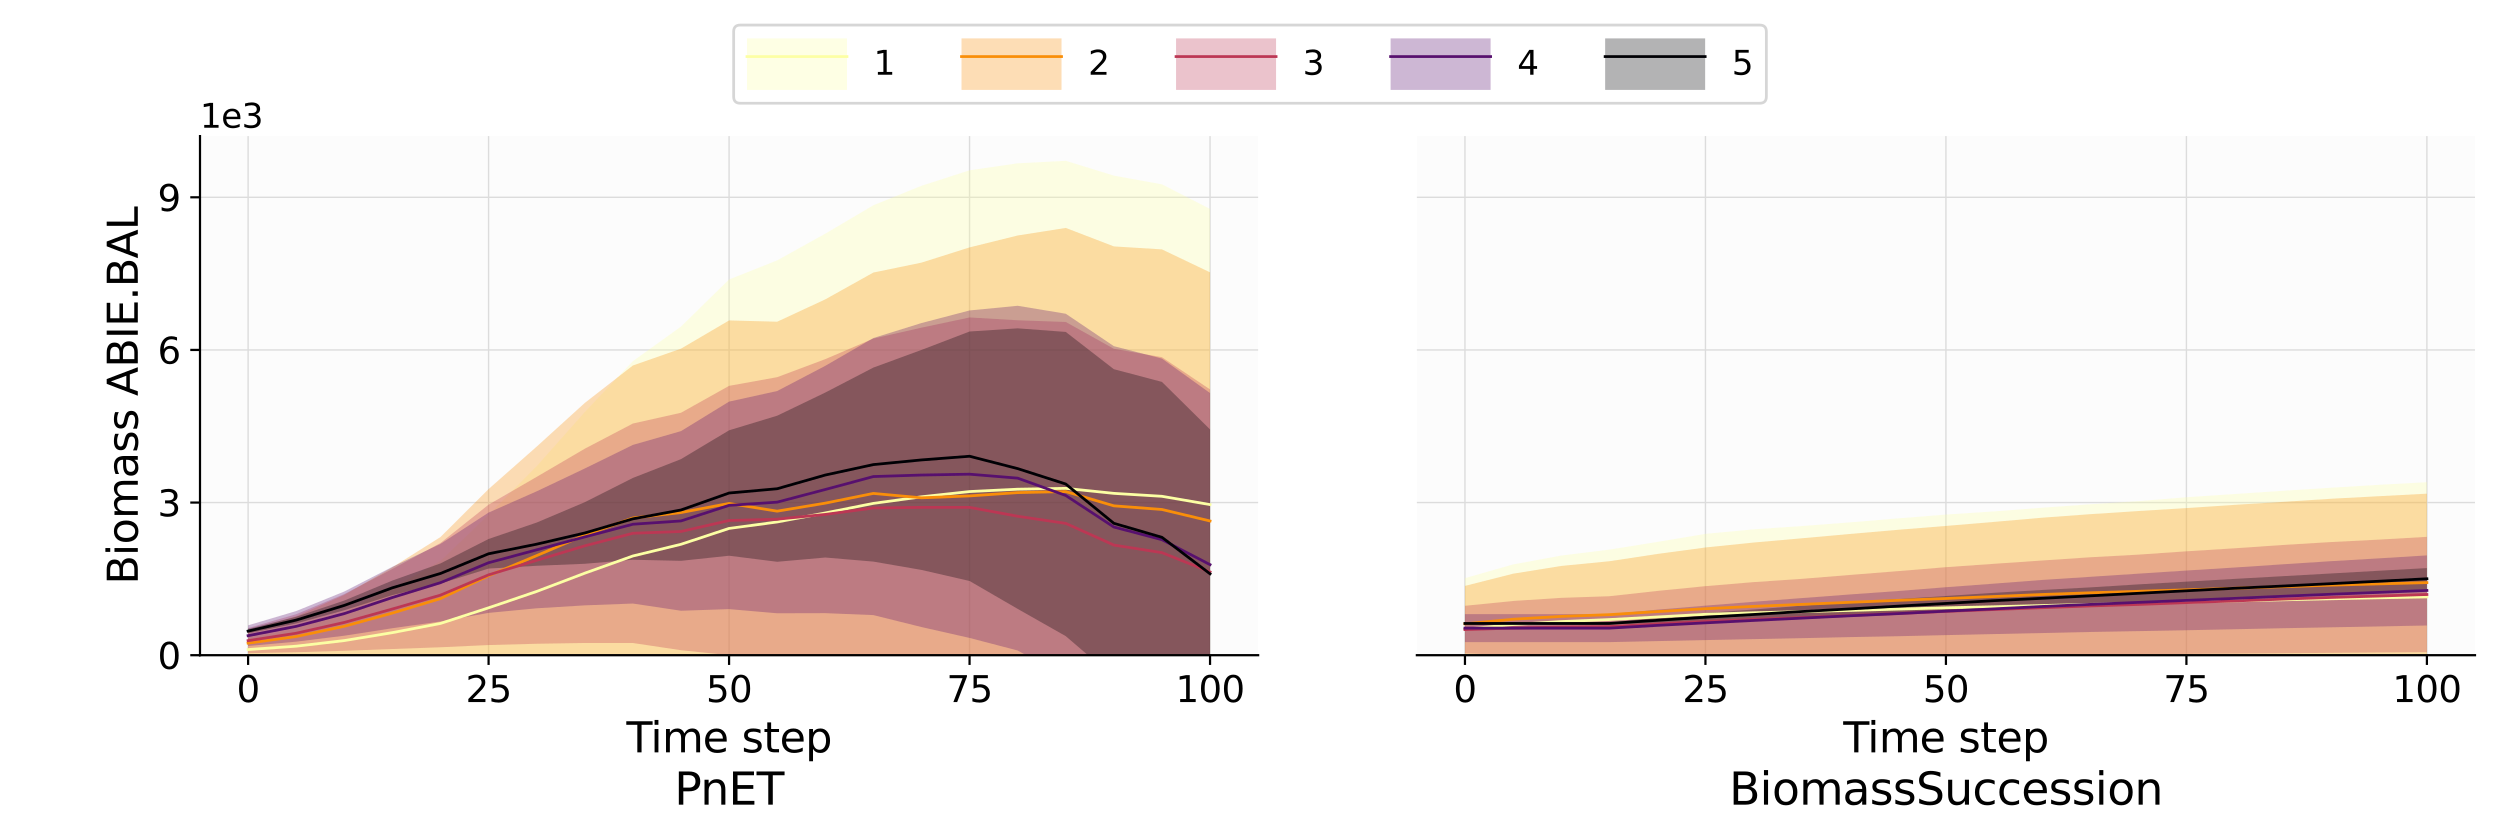 <?xml version="1.0" encoding="utf-8" standalone="no"?>
<!DOCTYPE svg PUBLIC "-//W3C//DTD SVG 1.1//EN"
  "http://www.w3.org/Graphics/SVG/1.1/DTD/svg11.dtd">
<svg xmlns:xlink="http://www.w3.org/1999/xlink" width="900pt" height="302.4pt" viewBox="0 0 900 302.4" xmlns="http://www.w3.org/2000/svg" version="1.1">
 <defs>
  <style type="text/css">*{stroke-linejoin: round; stroke-linecap: butt}</style>
 </defs>
 <g id="figure_1">
  <g id="patch_1">
   <path d="M 0 302.4 
L 900 302.4 
L 900 0 
L 0 0 
z
" style="fill: #ffffff"/>
  </g>
  <g id="axes_1">
   <g id="patch_2">
    <path d="M 72 235.872 
L 452.93 235.872 
L 452.93 48.989 
L 72 48.989 
z
" style="fill: #fcfcfc"/>
   </g>
   <g id="matplotlib.axis_1">
    <g id="xtick_1">
     <g id="line2d_1">
      <path d="M 89.315 235.872 
L 89.315 48.989 
" clip-path="url(#pe1545ee246)" style="fill: none; stroke: #dcdcdc; stroke-width: 0.5; stroke-linecap: square"/>
     </g>
     <g id="line2d_2">
      <defs>
       <path id="m41acf960d7" d="M 0 0 
L 0 3.5 
" style="stroke: #000000; stroke-width: 0.8"/>
      </defs>
      <g>
       <use xlink:href="#m41acf960d7" x="89.315" y="235.872" style="stroke: #000000; stroke-width: 0.8"/>
      </g>
     </g>
     <g id="text_1">
      <!-- 0 -->
      <g transform="translate(85.179 252.75) scale(0.13 -0.13)">
       <defs>
        <path id="DejaVuSans-30" d="M 2034 4250 
Q 1547 4250 1301 3770 
Q 1056 3291 1056 2328 
Q 1056 1369 1301 889 
Q 1547 409 2034 409 
Q 2525 409 2770 889 
Q 3016 1369 3016 2328 
Q 3016 3291 2770 3770 
Q 2525 4250 2034 4250 
z
M 2034 4750 
Q 2819 4750 3233 4129 
Q 3647 3509 3647 2328 
Q 3647 1150 3233 529 
Q 2819 -91 2034 -91 
Q 1250 -91 836 529 
Q 422 1150 422 2328 
Q 422 3509 836 4129 
Q 1250 4750 2034 4750 
z
" transform="scale(0.016)"/>
       </defs>
       <use xlink:href="#DejaVuSans-30"/>
      </g>
     </g>
    </g>
    <g id="xtick_2">
     <g id="line2d_3">
      <path d="M 175.89 235.872 
L 175.89 48.989 
" clip-path="url(#pe1545ee246)" style="fill: none; stroke: #dcdcdc; stroke-width: 0.5; stroke-linecap: square"/>
     </g>
     <g id="line2d_4">
      <g>
       <use xlink:href="#m41acf960d7" x="175.89" y="235.872" style="stroke: #000000; stroke-width: 0.8"/>
      </g>
     </g>
     <g id="text_2">
      <!-- 25 -->
      <g transform="translate(167.619 252.75) scale(0.13 -0.13)">
       <defs>
        <path id="DejaVuSans-32" d="M 1228 531 
L 3431 531 
L 3431 0 
L 469 0 
L 469 531 
Q 828 903 1448 1529 
Q 2069 2156 2228 2338 
Q 2531 2678 2651 2914 
Q 2772 3150 2772 3378 
Q 2772 3750 2511 3984 
Q 2250 4219 1831 4219 
Q 1534 4219 1204 4116 
Q 875 4013 500 3803 
L 500 4441 
Q 881 4594 1212 4672 
Q 1544 4750 1819 4750 
Q 2544 4750 2975 4387 
Q 3406 4025 3406 3419 
Q 3406 3131 3298 2873 
Q 3191 2616 2906 2266 
Q 2828 2175 2409 1742 
Q 1991 1309 1228 531 
z
" transform="scale(0.016)"/>
        <path id="DejaVuSans-35" d="M 691 4666 
L 3169 4666 
L 3169 4134 
L 1269 4134 
L 1269 2991 
Q 1406 3038 1543 3061 
Q 1681 3084 1819 3084 
Q 2600 3084 3056 2656 
Q 3513 2228 3513 1497 
Q 3513 744 3044 326 
Q 2575 -91 1722 -91 
Q 1428 -91 1123 -41 
Q 819 9 494 109 
L 494 744 
Q 775 591 1075 516 
Q 1375 441 1709 441 
Q 2250 441 2565 725 
Q 2881 1009 2881 1497 
Q 2881 1984 2565 2268 
Q 2250 2553 1709 2553 
Q 1456 2553 1204 2497 
Q 953 2441 691 2322 
L 691 4666 
z
" transform="scale(0.016)"/>
       </defs>
       <use xlink:href="#DejaVuSans-32"/>
       <use xlink:href="#DejaVuSans-35" x="63.623"/>
      </g>
     </g>
    </g>
    <g id="xtick_3">
     <g id="line2d_5">
      <path d="M 262.465 235.872 
L 262.465 48.989 
" clip-path="url(#pe1545ee246)" style="fill: none; stroke: #dcdcdc; stroke-width: 0.5; stroke-linecap: square"/>
     </g>
     <g id="line2d_6">
      <g>
       <use xlink:href="#m41acf960d7" x="262.465" y="235.872" style="stroke: #000000; stroke-width: 0.8"/>
      </g>
     </g>
     <g id="text_3">
      <!-- 50 -->
      <g transform="translate(254.194 252.75) scale(0.13 -0.13)">
       <use xlink:href="#DejaVuSans-35"/>
       <use xlink:href="#DejaVuSans-30" x="63.623"/>
      </g>
     </g>
    </g>
    <g id="xtick_4">
     <g id="line2d_7">
      <path d="M 349.04 235.872 
L 349.04 48.989 
" clip-path="url(#pe1545ee246)" style="fill: none; stroke: #dcdcdc; stroke-width: 0.5; stroke-linecap: square"/>
     </g>
     <g id="line2d_8">
      <g>
       <use xlink:href="#m41acf960d7" x="349.04" y="235.872" style="stroke: #000000; stroke-width: 0.8"/>
      </g>
     </g>
     <g id="text_4">
      <!-- 75 -->
      <g transform="translate(340.769 252.75) scale(0.13 -0.13)">
       <defs>
        <path id="DejaVuSans-37" d="M 525 4666 
L 3525 4666 
L 3525 4397 
L 1831 0 
L 1172 0 
L 2766 4134 
L 525 4134 
L 525 4666 
z
" transform="scale(0.016)"/>
       </defs>
       <use xlink:href="#DejaVuSans-37"/>
       <use xlink:href="#DejaVuSans-35" x="63.623"/>
      </g>
     </g>
    </g>
    <g id="xtick_5">
     <g id="line2d_9">
      <path d="M 435.615 235.872 
L 435.615 48.989 
" clip-path="url(#pe1545ee246)" style="fill: none; stroke: #dcdcdc; stroke-width: 0.5; stroke-linecap: square"/>
     </g>
     <g id="line2d_10">
      <g>
       <use xlink:href="#m41acf960d7" x="435.615" y="235.872" style="stroke: #000000; stroke-width: 0.8"/>
      </g>
     </g>
     <g id="text_5">
      <!-- 100 -->
      <g transform="translate(423.208 252.75) scale(0.13 -0.13)">
       <defs>
        <path id="DejaVuSans-31" d="M 794 531 
L 1825 531 
L 1825 4091 
L 703 3866 
L 703 4441 
L 1819 4666 
L 2450 4666 
L 2450 531 
L 3481 531 
L 3481 0 
L 794 0 
L 794 531 
z
" transform="scale(0.016)"/>
       </defs>
       <use xlink:href="#DejaVuSans-31"/>
       <use xlink:href="#DejaVuSans-30" x="63.623"/>
       <use xlink:href="#DejaVuSans-30" x="127.246"/>
      </g>
     </g>
    </g>
    <g id="text_6">
     <!-- Time step -->
     <g transform="translate(225.508 270.851) scale(0.15 -0.15)">
      <defs>
       <path id="DejaVuSans-54" d="M -19 4666 
L 3928 4666 
L 3928 4134 
L 2272 4134 
L 2272 0 
L 1638 0 
L 1638 4134 
L -19 4134 
L -19 4666 
z
" transform="scale(0.016)"/>
       <path id="DejaVuSans-69" d="M 603 3500 
L 1178 3500 
L 1178 0 
L 603 0 
L 603 3500 
z
M 603 4863 
L 1178 4863 
L 1178 4134 
L 603 4134 
L 603 4863 
z
" transform="scale(0.016)"/>
       <path id="DejaVuSans-6d" d="M 3328 2828 
Q 3544 3216 3844 3400 
Q 4144 3584 4550 3584 
Q 5097 3584 5394 3201 
Q 5691 2819 5691 2113 
L 5691 0 
L 5113 0 
L 5113 2094 
Q 5113 2597 4934 2840 
Q 4756 3084 4391 3084 
Q 3944 3084 3684 2787 
Q 3425 2491 3425 1978 
L 3425 0 
L 2847 0 
L 2847 2094 
Q 2847 2600 2669 2842 
Q 2491 3084 2119 3084 
Q 1678 3084 1418 2786 
Q 1159 2488 1159 1978 
L 1159 0 
L 581 0 
L 581 3500 
L 1159 3500 
L 1159 2956 
Q 1356 3278 1631 3431 
Q 1906 3584 2284 3584 
Q 2666 3584 2933 3390 
Q 3200 3197 3328 2828 
z
" transform="scale(0.016)"/>
       <path id="DejaVuSans-65" d="M 3597 1894 
L 3597 1613 
L 953 1613 
Q 991 1019 1311 708 
Q 1631 397 2203 397 
Q 2534 397 2845 478 
Q 3156 559 3463 722 
L 3463 178 
Q 3153 47 2828 -22 
Q 2503 -91 2169 -91 
Q 1331 -91 842 396 
Q 353 884 353 1716 
Q 353 2575 817 3079 
Q 1281 3584 2069 3584 
Q 2775 3584 3186 3129 
Q 3597 2675 3597 1894 
z
M 3022 2063 
Q 3016 2534 2758 2815 
Q 2500 3097 2075 3097 
Q 1594 3097 1305 2825 
Q 1016 2553 972 2059 
L 3022 2063 
z
" transform="scale(0.016)"/>
       <path id="DejaVuSans-20" transform="scale(0.016)"/>
       <path id="DejaVuSans-73" d="M 2834 3397 
L 2834 2853 
Q 2591 2978 2328 3040 
Q 2066 3103 1784 3103 
Q 1356 3103 1142 2972 
Q 928 2841 928 2578 
Q 928 2378 1081 2264 
Q 1234 2150 1697 2047 
L 1894 2003 
Q 2506 1872 2764 1633 
Q 3022 1394 3022 966 
Q 3022 478 2636 193 
Q 2250 -91 1575 -91 
Q 1294 -91 989 -36 
Q 684 19 347 128 
L 347 722 
Q 666 556 975 473 
Q 1284 391 1588 391 
Q 1994 391 2212 530 
Q 2431 669 2431 922 
Q 2431 1156 2273 1281 
Q 2116 1406 1581 1522 
L 1381 1569 
Q 847 1681 609 1914 
Q 372 2147 372 2553 
Q 372 3047 722 3315 
Q 1072 3584 1716 3584 
Q 2034 3584 2315 3537 
Q 2597 3491 2834 3397 
z
" transform="scale(0.016)"/>
       <path id="DejaVuSans-74" d="M 1172 4494 
L 1172 3500 
L 2356 3500 
L 2356 3053 
L 1172 3053 
L 1172 1153 
Q 1172 725 1289 603 
Q 1406 481 1766 481 
L 2356 481 
L 2356 0 
L 1766 0 
Q 1100 0 847 248 
Q 594 497 594 1153 
L 594 3053 
L 172 3053 
L 172 3500 
L 594 3500 
L 594 4494 
L 1172 4494 
z
" transform="scale(0.016)"/>
       <path id="DejaVuSans-70" d="M 1159 525 
L 1159 -1331 
L 581 -1331 
L 581 3500 
L 1159 3500 
L 1159 2969 
Q 1341 3281 1617 3432 
Q 1894 3584 2278 3584 
Q 2916 3584 3314 3078 
Q 3713 2572 3713 1747 
Q 3713 922 3314 415 
Q 2916 -91 2278 -91 
Q 1894 -91 1617 61 
Q 1341 213 1159 525 
z
M 3116 1747 
Q 3116 2381 2855 2742 
Q 2594 3103 2138 3103 
Q 1681 3103 1420 2742 
Q 1159 2381 1159 1747 
Q 1159 1113 1420 752 
Q 1681 391 2138 391 
Q 2594 391 2855 752 
Q 3116 1113 3116 1747 
z
" transform="scale(0.016)"/>
      </defs>
      <use xlink:href="#DejaVuSans-54"/>
      <use xlink:href="#DejaVuSans-69" x="57.959"/>
      <use xlink:href="#DejaVuSans-6d" x="85.742"/>
      <use xlink:href="#DejaVuSans-65" x="183.154"/>
      <use xlink:href="#DejaVuSans-20" x="244.678"/>
      <use xlink:href="#DejaVuSans-73" x="276.465"/>
      <use xlink:href="#DejaVuSans-74" x="328.564"/>
      <use xlink:href="#DejaVuSans-65" x="367.773"/>
      <use xlink:href="#DejaVuSans-70" x="429.297"/>
     </g>
    </g>
   </g>
   <g id="matplotlib.axis_2">
    <g id="ytick_1">
     <g id="line2d_11">
      <path d="M 72 235.872 
L 452.93 235.872 
" clip-path="url(#pe1545ee246)" style="fill: none; stroke: #dcdcdc; stroke-width: 0.5; stroke-linecap: square"/>
     </g>
     <g id="line2d_12">
      <defs>
       <path id="m576c711939" d="M 0 0 
L -3.5 0 
" style="stroke: #000000; stroke-width: 0.8"/>
      </defs>
      <g>
       <use xlink:href="#m576c711939" x="72" y="235.872" style="stroke: #000000; stroke-width: 0.8"/>
      </g>
     </g>
     <g id="text_7">
      <!-- 0 -->
      <g transform="translate(56.729 240.811) scale(0.13 -0.13)">
       <use xlink:href="#DejaVuSans-30"/>
      </g>
     </g>
    </g>
    <g id="ytick_2">
     <g id="line2d_13">
      <path d="M 72 180.926 
L 452.93 180.926 
" clip-path="url(#pe1545ee246)" style="fill: none; stroke: #dcdcdc; stroke-width: 0.5; stroke-linecap: square"/>
     </g>
     <g id="line2d_14">
      <g>
       <use xlink:href="#m576c711939" x="72" y="180.926" style="stroke: #000000; stroke-width: 0.8"/>
      </g>
     </g>
     <g id="text_8">
      <!-- 3 -->
      <g transform="translate(56.729 185.865) scale(0.13 -0.13)">
       <defs>
        <path id="DejaVuSans-33" d="M 2597 2516 
Q 3050 2419 3304 2112 
Q 3559 1806 3559 1356 
Q 3559 666 3084 287 
Q 2609 -91 1734 -91 
Q 1441 -91 1130 -33 
Q 819 25 488 141 
L 488 750 
Q 750 597 1062 519 
Q 1375 441 1716 441 
Q 2309 441 2620 675 
Q 2931 909 2931 1356 
Q 2931 1769 2642 2001 
Q 2353 2234 1838 2234 
L 1294 2234 
L 1294 2753 
L 1863 2753 
Q 2328 2753 2575 2939 
Q 2822 3125 2822 3475 
Q 2822 3834 2567 4026 
Q 2313 4219 1838 4219 
Q 1578 4219 1281 4162 
Q 984 4106 628 3988 
L 628 4550 
Q 988 4650 1302 4700 
Q 1616 4750 1894 4750 
Q 2613 4750 3031 4423 
Q 3450 4097 3450 3541 
Q 3450 3153 3228 2886 
Q 3006 2619 2597 2516 
z
" transform="scale(0.016)"/>
       </defs>
       <use xlink:href="#DejaVuSans-33"/>
      </g>
     </g>
    </g>
    <g id="ytick_3">
     <g id="line2d_15">
      <path d="M 72 125.979 
L 452.93 125.979 
" clip-path="url(#pe1545ee246)" style="fill: none; stroke: #dcdcdc; stroke-width: 0.5; stroke-linecap: square"/>
     </g>
     <g id="line2d_16">
      <g>
       <use xlink:href="#m576c711939" x="72" y="125.979" style="stroke: #000000; stroke-width: 0.8"/>
      </g>
     </g>
     <g id="text_9">
      <!-- 6 -->
      <g transform="translate(56.729 130.918) scale(0.13 -0.13)">
       <defs>
        <path id="DejaVuSans-36" d="M 2113 2584 
Q 1688 2584 1439 2293 
Q 1191 2003 1191 1497 
Q 1191 994 1439 701 
Q 1688 409 2113 409 
Q 2538 409 2786 701 
Q 3034 994 3034 1497 
Q 3034 2003 2786 2293 
Q 2538 2584 2113 2584 
z
M 3366 4563 
L 3366 3988 
Q 3128 4100 2886 4159 
Q 2644 4219 2406 4219 
Q 1781 4219 1451 3797 
Q 1122 3375 1075 2522 
Q 1259 2794 1537 2939 
Q 1816 3084 2150 3084 
Q 2853 3084 3261 2657 
Q 3669 2231 3669 1497 
Q 3669 778 3244 343 
Q 2819 -91 2113 -91 
Q 1303 -91 875 529 
Q 447 1150 447 2328 
Q 447 3434 972 4092 
Q 1497 4750 2381 4750 
Q 2619 4750 2861 4703 
Q 3103 4656 3366 4563 
z
" transform="scale(0.016)"/>
       </defs>
       <use xlink:href="#DejaVuSans-36"/>
      </g>
     </g>
    </g>
    <g id="ytick_4">
     <g id="line2d_17">
      <path d="M 72 71.033 
L 452.93 71.033 
" clip-path="url(#pe1545ee246)" style="fill: none; stroke: #dcdcdc; stroke-width: 0.5; stroke-linecap: square"/>
     </g>
     <g id="line2d_18">
      <g>
       <use xlink:href="#m576c711939" x="72" y="71.033" style="stroke: #000000; stroke-width: 0.8"/>
      </g>
     </g>
     <g id="text_10">
      <!-- 9 -->
      <g transform="translate(56.729 75.972) scale(0.13 -0.13)">
       <defs>
        <path id="DejaVuSans-39" d="M 703 97 
L 703 672 
Q 941 559 1184 500 
Q 1428 441 1663 441 
Q 2288 441 2617 861 
Q 2947 1281 2994 2138 
Q 2813 1869 2534 1725 
Q 2256 1581 1919 1581 
Q 1219 1581 811 2004 
Q 403 2428 403 3163 
Q 403 3881 828 4315 
Q 1253 4750 1959 4750 
Q 2769 4750 3195 4129 
Q 3622 3509 3622 2328 
Q 3622 1225 3098 567 
Q 2575 -91 1691 -91 
Q 1453 -91 1209 -44 
Q 966 3 703 97 
z
M 1959 2075 
Q 2384 2075 2632 2365 
Q 2881 2656 2881 3163 
Q 2881 3666 2632 3958 
Q 2384 4250 1959 4250 
Q 1534 4250 1286 3958 
Q 1038 3666 1038 3163 
Q 1038 2656 1286 2365 
Q 1534 2075 1959 2075 
z
" transform="scale(0.016)"/>
       </defs>
       <use xlink:href="#DejaVuSans-39"/>
      </g>
     </g>
    </g>
    <g id="text_11">
     <!-- Biomass ABIE.BAL -->
     <g transform="translate(49.609 210.414) rotate(-90) scale(0.15 -0.15)">
      <defs>
       <path id="DejaVuSans-42" d="M 1259 2228 
L 1259 519 
L 2272 519 
Q 2781 519 3026 730 
Q 3272 941 3272 1375 
Q 3272 1813 3026 2020 
Q 2781 2228 2272 2228 
L 1259 2228 
z
M 1259 4147 
L 1259 2741 
L 2194 2741 
Q 2656 2741 2882 2914 
Q 3109 3088 3109 3444 
Q 3109 3797 2882 3972 
Q 2656 4147 2194 4147 
L 1259 4147 
z
M 628 4666 
L 2241 4666 
Q 2963 4666 3353 4366 
Q 3744 4066 3744 3513 
Q 3744 3084 3544 2831 
Q 3344 2578 2956 2516 
Q 3422 2416 3680 2098 
Q 3938 1781 3938 1306 
Q 3938 681 3513 340 
Q 3088 0 2303 0 
L 628 0 
L 628 4666 
z
" transform="scale(0.016)"/>
       <path id="DejaVuSans-6f" d="M 1959 3097 
Q 1497 3097 1228 2736 
Q 959 2375 959 1747 
Q 959 1119 1226 758 
Q 1494 397 1959 397 
Q 2419 397 2687 759 
Q 2956 1122 2956 1747 
Q 2956 2369 2687 2733 
Q 2419 3097 1959 3097 
z
M 1959 3584 
Q 2709 3584 3137 3096 
Q 3566 2609 3566 1747 
Q 3566 888 3137 398 
Q 2709 -91 1959 -91 
Q 1206 -91 779 398 
Q 353 888 353 1747 
Q 353 2609 779 3096 
Q 1206 3584 1959 3584 
z
" transform="scale(0.016)"/>
       <path id="DejaVuSans-61" d="M 2194 1759 
Q 1497 1759 1228 1600 
Q 959 1441 959 1056 
Q 959 750 1161 570 
Q 1363 391 1709 391 
Q 2188 391 2477 730 
Q 2766 1069 2766 1631 
L 2766 1759 
L 2194 1759 
z
M 3341 1997 
L 3341 0 
L 2766 0 
L 2766 531 
Q 2569 213 2275 61 
Q 1981 -91 1556 -91 
Q 1019 -91 701 211 
Q 384 513 384 1019 
Q 384 1609 779 1909 
Q 1175 2209 1959 2209 
L 2766 2209 
L 2766 2266 
Q 2766 2663 2505 2880 
Q 2244 3097 1772 3097 
Q 1472 3097 1187 3025 
Q 903 2953 641 2809 
L 641 3341 
Q 956 3463 1253 3523 
Q 1550 3584 1831 3584 
Q 2591 3584 2966 3190 
Q 3341 2797 3341 1997 
z
" transform="scale(0.016)"/>
       <path id="DejaVuSans-41" d="M 2188 4044 
L 1331 1722 
L 3047 1722 
L 2188 4044 
z
M 1831 4666 
L 2547 4666 
L 4325 0 
L 3669 0 
L 3244 1197 
L 1141 1197 
L 716 0 
L 50 0 
L 1831 4666 
z
" transform="scale(0.016)"/>
       <path id="DejaVuSans-49" d="M 628 4666 
L 1259 4666 
L 1259 0 
L 628 0 
L 628 4666 
z
" transform="scale(0.016)"/>
       <path id="DejaVuSans-45" d="M 628 4666 
L 3578 4666 
L 3578 4134 
L 1259 4134 
L 1259 2753 
L 3481 2753 
L 3481 2222 
L 1259 2222 
L 1259 531 
L 3634 531 
L 3634 0 
L 628 0 
L 628 4666 
z
" transform="scale(0.016)"/>
       <path id="DejaVuSans-2e" d="M 684 794 
L 1344 794 
L 1344 0 
L 684 0 
L 684 794 
z
" transform="scale(0.016)"/>
       <path id="DejaVuSans-4c" d="M 628 4666 
L 1259 4666 
L 1259 531 
L 3531 531 
L 3531 0 
L 628 0 
L 628 4666 
z
" transform="scale(0.016)"/>
      </defs>
      <use xlink:href="#DejaVuSans-42"/>
      <use xlink:href="#DejaVuSans-69" x="68.604"/>
      <use xlink:href="#DejaVuSans-6f" x="96.387"/>
      <use xlink:href="#DejaVuSans-6d" x="157.568"/>
      <use xlink:href="#DejaVuSans-61" x="254.98"/>
      <use xlink:href="#DejaVuSans-73" x="316.26"/>
      <use xlink:href="#DejaVuSans-73" x="368.359"/>
      <use xlink:href="#DejaVuSans-20" x="420.459"/>
      <use xlink:href="#DejaVuSans-41" x="452.246"/>
      <use xlink:href="#DejaVuSans-42" x="520.654"/>
      <use xlink:href="#DejaVuSans-49" x="589.258"/>
      <use xlink:href="#DejaVuSans-45" x="618.75"/>
      <use xlink:href="#DejaVuSans-2e" x="681.934"/>
      <use xlink:href="#DejaVuSans-42" x="713.721"/>
      <use xlink:href="#DejaVuSans-41" x="782.324"/>
      <use xlink:href="#DejaVuSans-4c" x="850.732"/>
     </g>
    </g>
    <g id="text_12">
     <!-- 1e3 -->
     <g transform="translate(72 45.989) scale(0.12 -0.12)">
      <use xlink:href="#DejaVuSans-31"/>
      <use xlink:href="#DejaVuSans-65" x="63.623"/>
      <use xlink:href="#DejaVuSans-33" x="125.146"/>
     </g>
    </g>
   </g>
   <g id="PolyCollection_1">
    <defs>
     <path id="m9de658ca80" d="M 89.315 -64.575 
L 89.315 -72.537 
L 106.63 -76.146 
L 123.945 -82.141 
L 141.26 -90.618 
L 158.575 -100.421 
L 175.89 -117.087 
L 193.205 -134.557 
L 210.52 -154.033 
L 227.835 -172.379 
L 245.15 -184.836 
L 262.465 -201.791 
L 279.78 -208.662 
L 297.095 -218.278 
L 314.41 -228.503 
L 331.725 -235.512 
L 349.04 -241.098 
L 366.355 -243.608 
L 383.67 -244.512 
L 400.985 -239.172 
L 418.3 -236.039 
L 435.615 -227.174 
L 435.615 -14.306 
L 435.615 -14.306 
L 418.3 -11.424 
L 400.985 -10.406 
L 383.67 -8.669 
L 366.355 -8.962 
L 349.04 -9.778 
L 331.725 -11.593 
L 314.41 -13.87 
L 297.095 -17.193 
L 279.78 -20.317 
L 262.465 -22.556 
L 245.15 -28.066 
L 227.835 -32.116 
L 210.52 -38.078 
L 193.205 -44.409 
L 175.89 -50.089 
L 158.575 -55.508 
L 141.26 -58.695 
L 123.945 -61.452 
L 106.63 -63.401 
L 89.315 -64.575 
z
"/>
    </defs>
    <g clip-path="url(#pe1545ee246)">
     <use xlink:href="#m9de658ca80" x="0" y="302.4" style="fill: #fcffa4; fill-opacity: 0.3"/>
    </g>
   </g>
   <g id="PolyCollection_2">
    <defs>
     <path id="md9118d658d" d="M 89.315 -66.16 
L 89.315 -75.57 
L 106.63 -80.548 
L 123.945 -88.246 
L 141.26 -98.184 
L 158.575 -109.07 
L 175.89 -126.341 
L 193.205 -141.624 
L 210.52 -157.346 
L 227.835 -170.824 
L 245.15 -176.882 
L 262.465 -187.043 
L 279.78 -186.582 
L 297.095 -194.626 
L 314.41 -204.284 
L 331.725 -207.856 
L 349.04 -213.335 
L 366.355 -217.622 
L 383.67 -220.345 
L 400.985 -213.694 
L 418.3 -212.617 
L 435.615 -204.345 
L 435.615 -25.339 
L 435.615 -25.339 
L 418.3 -25.361 
L 400.985 -26.9 
L 383.67 -30.532 
L 366.355 -32.496 
L 349.04 -34.41 
L 331.725 -38.521 
L 314.41 -45.251 
L 297.095 -47.911 
L 279.78 -50.175 
L 262.465 -55.289 
L 245.15 -58.888 
L 227.835 -61.029 
L 210.52 -62.222 
L 193.205 -63.138 
L 175.89 -63.942 
L 158.575 -64.757 
L 141.26 -65.224 
L 123.945 -65.638 
L 106.63 -65.957 
L 89.315 -66.16 
z
"/>
    </defs>
    <g clip-path="url(#pe1545ee246)">
     <use xlink:href="#md9118d658d" x="0" y="302.4" style="fill: #f98e09; fill-opacity: 0.3"/>
    </g>
   </g>
   <g id="PolyCollection_3">
    <defs>
     <path id="m457c4d851c" d="M 89.315 -67.24 
L 89.315 -76.304 
L 106.63 -81.287 
L 123.945 -88.536 
L 141.26 -97.575 
L 158.575 -106.933 
L 175.89 -120.722 
L 193.205 -130.733 
L 210.52 -140.869 
L 227.835 -149.935 
L 245.15 -153.812 
L 262.465 -163.495 
L 279.78 -166.622 
L 297.095 -173.114 
L 314.41 -180.518 
L 331.725 -184.45 
L 349.04 -188.121 
L 366.355 -187.108 
L 383.67 -186.493 
L 400.985 -176.838 
L 418.3 -173.807 
L 435.615 -162.205 
L 435.615 -30.806 
L 435.615 -30.806 
L 418.3 -33.084 
L 400.985 -35.512 
L 383.67 -41.472 
L 366.355 -45.991 
L 349.04 -51.374 
L 331.725 -55.041 
L 314.41 -58.555 
L 297.095 -61.319 
L 279.78 -64.356 
L 262.465 -66.543 
L 245.15 -68.319 
L 227.835 -70.916 
L 210.52 -70.929 
L 193.205 -70.643 
L 175.89 -70.185 
L 158.575 -69.381 
L 141.26 -68.757 
L 123.945 -68.114 
L 106.63 -67.598 
L 89.315 -67.24 
z
"/>
    </defs>
    <g clip-path="url(#pe1545ee246)">
     <use xlink:href="#m457c4d851c" x="0" y="302.4" style="fill: #bc3754; fill-opacity: 0.3"/>
    </g>
   </g>
   <g id="PolyCollection_4">
    <defs>
     <path id="m878a97caf8" d="M 89.315 -69.839 
L 89.315 -77.284 
L 106.63 -82.422 
L 123.945 -89.464 
L 141.26 -98.352 
L 158.575 -106.61 
L 175.89 -117.877 
L 193.205 -125.528 
L 210.52 -133.747 
L 227.835 -142.236 
L 245.15 -147.199 
L 262.465 -157.821 
L 279.78 -161.634 
L 297.095 -170.7 
L 314.41 -180.719 
L 331.725 -186.105 
L 349.04 -190.641 
L 366.355 -192.322 
L 383.67 -189.453 
L 400.985 -177.781 
L 418.3 -173.308 
L 435.615 -160.894 
L 435.615 -37.363 
L 435.615 -37.363 
L 418.3 -42.917 
L 400.985 -47.55 
L 383.67 -58.585 
L 366.355 -68.219 
L 349.04 -72.743 
L 331.725 -76.664 
L 314.41 -80.962 
L 297.095 -81.665 
L 279.78 -81.619 
L 262.465 -83.116 
L 245.15 -82.532 
L 227.835 -85.124 
L 210.52 -84.469 
L 193.205 -83.413 
L 175.89 -81.76 
L 158.575 -78.668 
L 141.26 -76.241 
L 123.945 -73.548 
L 106.63 -71.406 
L 89.315 -69.839 
z
"/>
    </defs>
    <g clip-path="url(#pe1545ee246)">
     <use xlink:href="#m878a97caf8" x="0" y="302.4" style="fill: #57106e; fill-opacity: 0.3"/>
    </g>
   </g>
   <g id="PolyCollection_5">
    <defs>
     <path id="mca1f8551fb" d="M 89.315 -74.423 
L 89.315 -76.002 
L 106.63 -80.371 
L 123.945 -86.208 
L 141.26 -93.412 
L 158.575 -99.571 
L 175.89 -108.37 
L 193.205 -114.285 
L 210.52 -121.614 
L 227.835 -130.343 
L 245.15 -137.112 
L 262.465 -147.493 
L 279.78 -152.75 
L 297.095 -161.082 
L 314.41 -170.074 
L 331.725 -176.425 
L 349.04 -183.059 
L 366.355 -184.199 
L 383.67 -182.907 
L 400.985 -169.491 
L 418.3 -164.914 
L 435.615 -147.801 
L 435.615 -43.861 
L 435.615 -43.861 
L 418.3 -53.017 
L 400.985 -58.533 
L 383.67 -73.386 
L 366.355 -83.205 
L 349.04 -93.243 
L 331.725 -97.225 
L 314.41 -100.223 
L 297.095 -101.694 
L 279.78 -100.157 
L 262.465 -102.338 
L 245.15 -100.5 
L 227.835 -100.889 
L 210.52 -99.439 
L 193.205 -98.719 
L 175.89 -97.718 
L 158.575 -92.334 
L 141.26 -88.179 
L 123.945 -82.701 
L 106.63 -77.971 
L 89.315 -74.423 
z
"/>
    </defs>
    <g clip-path="url(#pe1545ee246)">
     <use xlink:href="#mca1f8551fb" x="0" y="302.4" style="fill: #000004; fill-opacity: 0.3"/>
    </g>
   </g>
   <g id="line2d_19">
    <path d="M 89.315 233.844 
L 106.63 232.626 
L 123.945 230.604 
L 141.26 227.743 
L 158.575 224.436 
L 175.89 218.812 
L 193.205 212.917 
L 210.52 206.345 
L 227.835 200.153 
L 245.15 195.949 
L 262.465 190.227 
L 279.78 187.91 
L 297.095 184.664 
L 314.41 181.213 
L 331.725 178.848 
L 349.04 176.962 
L 366.355 176.115 
L 383.67 175.809 
L 400.985 177.611 
L 418.3 178.668 
L 435.615 181.66 
" clip-path="url(#pe1545ee246)" style="fill: none; stroke: #fcffa4; stroke-linecap: square"/>
   </g>
   <g id="line2d_20">
    <path d="M 89.315 231.535 
L 106.63 229.148 
L 123.945 225.458 
L 141.26 220.696 
L 158.575 215.487 
L 175.89 207.258 
L 193.205 200.019 
L 210.52 192.616 
L 227.835 186.474 
L 245.15 184.515 
L 262.465 181.234 
L 279.78 184.022 
L 297.095 181.132 
L 314.41 177.633 
L 331.725 179.212 
L 349.04 178.528 
L 366.355 177.341 
L 383.67 176.962 
L 400.985 182.103 
L 418.3 183.411 
L 435.615 187.558 
" clip-path="url(#pe1545ee246)" style="fill: none; stroke: #f98e09; stroke-linecap: square"/>
   </g>
   <g id="line2d_21">
    <path d="M 89.315 230.628 
L 106.63 227.958 
L 123.945 224.075 
L 141.26 219.234 
L 158.575 214.243 
L 175.89 206.946 
L 193.205 201.712 
L 210.52 196.501 
L 227.835 191.975 
L 245.15 191.335 
L 262.465 187.381 
L 279.78 186.911 
L 297.095 185.183 
L 314.41 182.864 
L 331.725 182.654 
L 349.04 182.653 
L 366.355 185.85 
L 383.67 188.418 
L 400.985 196.225 
L 418.3 198.955 
L 435.615 205.895 
" clip-path="url(#pe1545ee246)" style="fill: none; stroke: #bc3754; stroke-linecap: square"/>
   </g>
   <g id="line2d_22">
    <path d="M 89.315 228.839 
L 106.63 225.486 
L 123.945 220.894 
L 141.26 215.104 
L 158.575 209.761 
L 175.89 202.581 
L 193.205 197.93 
L 210.52 193.292 
L 227.835 188.72 
L 245.15 187.534 
L 262.465 181.931 
L 279.78 180.773 
L 297.095 176.218 
L 314.41 171.56 
L 331.725 171.015 
L 349.04 170.708 
L 366.355 172.13 
L 383.67 178.381 
L 400.985 189.735 
L 418.3 194.288 
L 435.615 203.271 
" clip-path="url(#pe1545ee246)" style="fill: none; stroke: #57106e; stroke-linecap: square"/>
   </g>
   <g id="line2d_23">
    <path d="M 89.315 227.187 
L 106.63 223.229 
L 123.945 217.945 
L 141.26 211.604 
L 158.575 206.447 
L 175.89 199.356 
L 193.205 195.898 
L 210.52 191.874 
L 227.835 186.784 
L 245.15 183.594 
L 262.465 177.485 
L 279.78 175.947 
L 297.095 171.012 
L 314.41 167.252 
L 331.725 165.575 
L 349.04 164.249 
L 366.355 168.698 
L 383.67 174.254 
L 400.985 188.388 
L 418.3 193.435 
L 435.615 206.569 
" clip-path="url(#pe1545ee246)" style="fill: none; stroke: #000004; stroke-linecap: square"/>
   </g>
   <g id="patch_3">
    <path d="M 72 235.872 
L 72 48.989 
" style="fill: none; stroke: #000000; stroke-width: 0.8; stroke-linejoin: miter; stroke-linecap: square"/>
   </g>
   <g id="patch_4">
    <path d="M 72 235.872 
L 452.93 235.872 
" style="fill: none; stroke: #000000; stroke-width: 0.8; stroke-linejoin: miter; stroke-linecap: square"/>
   </g>
   <g id="text_13">
    <!-- PnET -->
    <g transform="translate(242.77 289.675) scale(0.16 -0.16)">
     <defs>
      <path id="DejaVuSans-50" d="M 1259 4147 
L 1259 2394 
L 2053 2394 
Q 2494 2394 2734 2622 
Q 2975 2850 2975 3272 
Q 2975 3691 2734 3919 
Q 2494 4147 2053 4147 
L 1259 4147 
z
M 628 4666 
L 2053 4666 
Q 2838 4666 3239 4311 
Q 3641 3956 3641 3272 
Q 3641 2581 3239 2228 
Q 2838 1875 2053 1875 
L 1259 1875 
L 1259 0 
L 628 0 
L 628 4666 
z
" transform="scale(0.016)"/>
      <path id="DejaVuSans-6e" d="M 3513 2113 
L 3513 0 
L 2938 0 
L 2938 2094 
Q 2938 2591 2744 2837 
Q 2550 3084 2163 3084 
Q 1697 3084 1428 2787 
Q 1159 2491 1159 1978 
L 1159 0 
L 581 0 
L 581 3500 
L 1159 3500 
L 1159 2956 
Q 1366 3272 1645 3428 
Q 1925 3584 2291 3584 
Q 2894 3584 3203 3211 
Q 3513 2838 3513 2113 
z
" transform="scale(0.016)"/>
     </defs>
     <use xlink:href="#DejaVuSans-50"/>
     <use xlink:href="#DejaVuSans-6e" x="58.553"/>
     <use xlink:href="#DejaVuSans-45" x="121.932"/>
     <use xlink:href="#DejaVuSans-54" x="185.115"/>
    </g>
   </g>
   <g id="legend_1">
    <g id="patch_5">
     <path d="M 266.512 37.164 
L 633.487 37.164 
Q 635.888 37.164 635.888 34.764 
L 635.888 11.424 
Q 635.888 9.024 633.487 9.024 
L 266.512 9.024 
Q 264.113 9.024 264.113 11.424 
L 264.113 34.764 
Q 264.113 37.164 266.512 37.164 
z
" style="fill: #ffffff; opacity: 0.8; stroke: #cccccc; stroke-linejoin: miter"/>
    </g>
    <g id="patch_6">
     <path d="M 268.913 32.364 
L 304.913 32.364 
L 304.913 13.824 
L 268.913 13.824 
z
" style="fill: #fcffa4; fill-opacity: 0.3"/>
    </g>
    <g id="line2d_24">
     <path d="M 268.913 20.364 
L 286.913 20.364 
L 304.913 20.364 
" style="fill: none; stroke: #fcffa4; stroke-linecap: square"/>
    </g>
    <g id="text_14">
     <!-- 1 -->
     <g transform="translate(314.512 26.904) scale(0.12 -0.12)">
      <use xlink:href="#DejaVuSans-31"/>
     </g>
    </g>
    <g id="patch_7">
     <path d="M 346.147 32.364 
L 382.147 32.364 
L 382.147 13.824 
L 346.147 13.824 
z
" style="fill: #f98e09; fill-opacity: 0.3"/>
    </g>
    <g id="line2d_25">
     <path d="M 346.147 20.364 
L 364.147 20.364 
L 382.147 20.364 
" style="fill: none; stroke: #f98e09; stroke-linecap: square"/>
    </g>
    <g id="text_15">
     <!-- 2 -->
     <g transform="translate(391.748 26.904) scale(0.12 -0.12)">
      <use xlink:href="#DejaVuSans-32"/>
     </g>
    </g>
    <g id="patch_8">
     <path d="M 423.382 32.364 
L 459.382 32.364 
L 459.382 13.824 
L 423.382 13.824 
z
" style="fill: #bc3754; fill-opacity: 0.3"/>
    </g>
    <g id="line2d_26">
     <path d="M 423.382 20.364 
L 441.382 20.364 
L 459.382 20.364 
" style="fill: none; stroke: #bc3754; stroke-linecap: square"/>
    </g>
    <g id="text_16">
     <!-- 3 -->
     <g transform="translate(468.983 26.904) scale(0.12 -0.12)">
      <use xlink:href="#DejaVuSans-33"/>
     </g>
    </g>
    <g id="patch_9">
     <path d="M 500.618 32.364 
L 536.617 32.364 
L 536.617 13.824 
L 500.618 13.824 
z
" style="fill: #57106e; fill-opacity: 0.3"/>
    </g>
    <g id="line2d_27">
     <path d="M 500.618 20.364 
L 518.617 20.364 
L 536.617 20.364 
" style="fill: none; stroke: #57106e; stroke-linecap: square"/>
    </g>
    <g id="text_17">
     <!-- 4 -->
     <g transform="translate(546.217 26.904) scale(0.12 -0.12)">
      <defs>
       <path id="DejaVuSans-34" d="M 2419 4116 
L 825 1625 
L 2419 1625 
L 2419 4116 
z
M 2253 4666 
L 3047 4666 
L 3047 1625 
L 3713 1625 
L 3713 1100 
L 3047 1100 
L 3047 0 
L 2419 0 
L 2419 1100 
L 313 1100 
L 313 1709 
L 2253 4666 
z
" transform="scale(0.016)"/>
      </defs>
      <use xlink:href="#DejaVuSans-34"/>
     </g>
    </g>
    <g id="patch_10">
     <path d="M 577.852 32.364 
L 613.852 32.364 
L 613.852 13.824 
L 577.852 13.824 
z
" style="fill: #000004; fill-opacity: 0.3"/>
    </g>
    <g id="line2d_28">
     <path d="M 577.852 20.364 
L 595.852 20.364 
L 613.852 20.364 
" style="fill: none; stroke: #000004; stroke-linecap: square"/>
    </g>
    <g id="text_18">
     <!-- 5 -->
     <g transform="translate(623.452 26.904) scale(0.12 -0.12)">
      <use xlink:href="#DejaVuSans-35"/>
     </g>
    </g>
   </g>
  </g>
  <g id="axes_2">
   <g id="patch_11">
    <path d="M 510.07 235.872 
L 891 235.872 
L 891 48.989 
L 510.07 48.989 
z
" style="fill: #fcfcfc"/>
   </g>
   <g id="matplotlib.axis_3">
    <g id="xtick_6">
     <g id="line2d_29">
      <path d="M 527.385 235.872 
L 527.385 48.989 
" clip-path="url(#pcc1854c31c)" style="fill: none; stroke: #dcdcdc; stroke-width: 0.5; stroke-linecap: square"/>
     </g>
     <g id="line2d_30">
      <g>
       <use xlink:href="#m41acf960d7" x="527.385" y="235.872" style="stroke: #000000; stroke-width: 0.8"/>
      </g>
     </g>
     <g id="text_19">
      <!-- 0 -->
      <g transform="translate(523.249 252.75) scale(0.13 -0.13)">
       <use xlink:href="#DejaVuSans-30"/>
      </g>
     </g>
    </g>
    <g id="xtick_7">
     <g id="line2d_31">
      <path d="M 613.96 235.872 
L 613.96 48.989 
" clip-path="url(#pcc1854c31c)" style="fill: none; stroke: #dcdcdc; stroke-width: 0.5; stroke-linecap: square"/>
     </g>
     <g id="line2d_32">
      <g>
       <use xlink:href="#m41acf960d7" x="613.96" y="235.872" style="stroke: #000000; stroke-width: 0.8"/>
      </g>
     </g>
     <g id="text_20">
      <!-- 25 -->
      <g transform="translate(605.689 252.75) scale(0.13 -0.13)">
       <use xlink:href="#DejaVuSans-32"/>
       <use xlink:href="#DejaVuSans-35" x="63.623"/>
      </g>
     </g>
    </g>
    <g id="xtick_8">
     <g id="line2d_33">
      <path d="M 700.535 235.872 
L 700.535 48.989 
" clip-path="url(#pcc1854c31c)" style="fill: none; stroke: #dcdcdc; stroke-width: 0.5; stroke-linecap: square"/>
     </g>
     <g id="line2d_34">
      <g>
       <use xlink:href="#m41acf960d7" x="700.535" y="235.872" style="stroke: #000000; stroke-width: 0.8"/>
      </g>
     </g>
     <g id="text_21">
      <!-- 50 -->
      <g transform="translate(692.264 252.75) scale(0.13 -0.13)">
       <use xlink:href="#DejaVuSans-35"/>
       <use xlink:href="#DejaVuSans-30" x="63.623"/>
      </g>
     </g>
    </g>
    <g id="xtick_9">
     <g id="line2d_35">
      <path d="M 787.11 235.872 
L 787.11 48.989 
" clip-path="url(#pcc1854c31c)" style="fill: none; stroke: #dcdcdc; stroke-width: 0.5; stroke-linecap: square"/>
     </g>
     <g id="line2d_36">
      <g>
       <use xlink:href="#m41acf960d7" x="787.11" y="235.872" style="stroke: #000000; stroke-width: 0.8"/>
      </g>
     </g>
     <g id="text_22">
      <!-- 75 -->
      <g transform="translate(778.839 252.75) scale(0.13 -0.13)">
       <use xlink:href="#DejaVuSans-37"/>
       <use xlink:href="#DejaVuSans-35" x="63.623"/>
      </g>
     </g>
    </g>
    <g id="xtick_10">
     <g id="line2d_37">
      <path d="M 873.685 235.872 
L 873.685 48.989 
" clip-path="url(#pcc1854c31c)" style="fill: none; stroke: #dcdcdc; stroke-width: 0.5; stroke-linecap: square"/>
     </g>
     <g id="line2d_38">
      <g>
       <use xlink:href="#m41acf960d7" x="873.685" y="235.872" style="stroke: #000000; stroke-width: 0.8"/>
      </g>
     </g>
     <g id="text_23">
      <!-- 100 -->
      <g transform="translate(861.278 252.75) scale(0.13 -0.13)">
       <use xlink:href="#DejaVuSans-31"/>
       <use xlink:href="#DejaVuSans-30" x="63.623"/>
       <use xlink:href="#DejaVuSans-30" x="127.246"/>
      </g>
     </g>
    </g>
    <g id="text_24">
     <!-- Time step -->
     <g transform="translate(663.577 270.851) scale(0.15 -0.15)">
      <use xlink:href="#DejaVuSans-54"/>
      <use xlink:href="#DejaVuSans-69" x="57.959"/>
      <use xlink:href="#DejaVuSans-6d" x="85.742"/>
      <use xlink:href="#DejaVuSans-65" x="183.154"/>
      <use xlink:href="#DejaVuSans-20" x="244.678"/>
      <use xlink:href="#DejaVuSans-73" x="276.465"/>
      <use xlink:href="#DejaVuSans-74" x="328.564"/>
      <use xlink:href="#DejaVuSans-65" x="367.773"/>
      <use xlink:href="#DejaVuSans-70" x="429.297"/>
     </g>
    </g>
   </g>
   <g id="matplotlib.axis_4">
    <g id="ytick_5">
     <g id="line2d_39">
      <path d="M 510.07 235.872 
L 891 235.872 
" clip-path="url(#pcc1854c31c)" style="fill: none; stroke: #dcdcdc; stroke-width: 0.5; stroke-linecap: square"/>
     </g>
    </g>
    <g id="ytick_6">
     <g id="line2d_40">
      <path d="M 510.07 180.926 
L 891 180.926 
" clip-path="url(#pcc1854c31c)" style="fill: none; stroke: #dcdcdc; stroke-width: 0.5; stroke-linecap: square"/>
     </g>
    </g>
    <g id="ytick_7">
     <g id="line2d_41">
      <path d="M 510.07 125.979 
L 891 125.979 
" clip-path="url(#pcc1854c31c)" style="fill: none; stroke: #dcdcdc; stroke-width: 0.5; stroke-linecap: square"/>
     </g>
    </g>
    <g id="ytick_8">
     <g id="line2d_42">
      <path d="M 510.07 71.033 
L 891 71.033 
" clip-path="url(#pcc1854c31c)" style="fill: none; stroke: #dcdcdc; stroke-width: 0.5; stroke-linecap: square"/>
     </g>
    </g>
   </g>
   <g id="PolyCollection_6">
    <defs>
     <path id="ma516f1dd7b" d="M 527.385 -57.508 
L 527.385 -94.278 
L 544.7 -99.208 
L 562.015 -102.394 
L 579.33 -104.541 
L 596.645 -107.316 
L 613.96 -110.214 
L 631.275 -111.839 
L 648.59 -113.032 
L 665.905 -114.34 
L 683.22 -115.78 
L 700.535 -117.164 
L 717.85 -118.296 
L 735.165 -119.621 
L 752.48 -120.867 
L 769.795 -121.997 
L 787.11 -123.399 
L 804.425 -124.551 
L 821.74 -125.705 
L 839.055 -126.818 
L 856.37 -127.871 
L 873.685 -128.811 
L 873.685 -46.208 
L 873.685 -46.208 
L 856.37 -46.515 
L 839.055 -46.854 
L 821.74 -47.213 
L 804.425 -47.59 
L 787.11 -47.962 
L 769.795 -48.417 
L 752.48 -48.798 
L 735.165 -49.204 
L 717.85 -49.641 
L 700.535 -50.004 
L 683.22 -50.462 
L 665.905 -50.941 
L 648.59 -51.376 
L 631.275 -51.768 
L 613.96 -52.299 
L 596.645 -53.254 
L 579.33 -54.171 
L 562.015 -54.869 
L 544.7 -55.905 
L 527.385 -57.508 
z
"/>
    </defs>
    <g clip-path="url(#pcc1854c31c)">
     <use xlink:href="#ma516f1dd7b" x="0" y="302.4" style="fill: #fcffa4; fill-opacity: 0.3"/>
    </g>
   </g>
   <g id="PolyCollection_7">
    <defs>
     <path id="m25731499f6" d="M 527.385 -64.167 
L 527.385 -91.474 
L 544.7 -95.865 
L 562.015 -98.657 
L 579.33 -100.349 
L 596.645 -102.976 
L 613.96 -105.311 
L 631.275 -107.084 
L 648.59 -108.611 
L 665.905 -110.17 
L 683.22 -111.666 
L 700.535 -113.064 
L 717.85 -114.515 
L 735.165 -116.025 
L 752.48 -117.297 
L 769.795 -118.431 
L 787.11 -119.485 
L 804.425 -120.652 
L 821.74 -121.716 
L 839.055 -122.842 
L 856.37 -123.763 
L 873.685 -124.679 
L 873.685 -60.64 
L 873.685 -60.64 
L 856.37 -60.644 
L 839.055 -60.635 
L 821.74 -60.647 
L 804.425 -60.622 
L 787.11 -60.638 
L 769.795 -60.629 
L 752.48 -60.694 
L 735.165 -60.735 
L 717.85 -60.795 
L 700.535 -60.813 
L 683.22 -60.882 
L 665.905 -60.963 
L 648.59 -61.028 
L 631.275 -61.111 
L 613.96 -61.221 
L 596.645 -61.488 
L 579.33 -61.899 
L 562.015 -62.348 
L 544.7 -63.075 
L 527.385 -64.167 
z
"/>
    </defs>
    <g clip-path="url(#pcc1854c31c)">
     <use xlink:href="#m25731499f6" x="0" y="302.4" style="fill: #f98e09; fill-opacity: 0.3"/>
    </g>
   </g>
   <g id="PolyCollection_8">
    <defs>
     <path id="ma22ef707f6" d="M 527.385 -67.168 
L 527.385 -84.316 
L 544.7 -86.053 
L 562.015 -87.174 
L 579.33 -87.758 
L 596.645 -89.669 
L 613.96 -91.387 
L 631.275 -92.841 
L 648.59 -94.009 
L 665.905 -95.414 
L 683.22 -96.79 
L 700.535 -98.218 
L 717.85 -99.433 
L 735.165 -100.623 
L 752.48 -101.786 
L 769.795 -102.734 
L 787.11 -103.931 
L 804.425 -105.012 
L 821.74 -106.211 
L 839.055 -107.254 
L 856.37 -108.139 
L 873.685 -109.139 
L 873.685 -67.618 
L 873.685 -67.618 
L 856.37 -67.51 
L 839.055 -67.371 
L 821.74 -67.227 
L 804.425 -67.106 
L 787.11 -66.98 
L 769.795 -66.848 
L 752.48 -66.732 
L 735.165 -66.623 
L 717.85 -66.501 
L 700.535 -66.381 
L 683.22 -66.311 
L 665.905 -66.236 
L 648.59 -66.161 
L 631.275 -66.021 
L 613.96 -65.95 
L 596.645 -65.864 
L 579.33 -65.907 
L 562.015 -66.14 
L 544.7 -66.57 
L 527.385 -67.168 
z
"/>
    </defs>
    <g clip-path="url(#pcc1854c31c)">
     <use xlink:href="#ma22ef707f6" x="0" y="302.4" style="fill: #bc3754; fill-opacity: 0.3"/>
    </g>
   </g>
   <g id="PolyCollection_9">
    <defs>
     <path id="mb028429cb2" d="M 527.385 -71.232 
L 527.385 -81.304 
L 544.7 -81.304 
L 562.015 -81.304 
L 579.33 -81.304 
L 596.645 -82.926 
L 613.96 -84.373 
L 631.275 -85.763 
L 648.59 -87.086 
L 665.905 -88.394 
L 683.22 -89.631 
L 700.535 -91.004 
L 717.85 -92.293 
L 735.165 -93.623 
L 752.48 -94.748 
L 769.795 -95.883 
L 787.11 -97.01 
L 804.425 -98.091 
L 821.74 -99.252 
L 839.055 -100.371 
L 856.37 -101.39 
L 873.685 -102.458 
L 873.685 -77.22 
L 873.685 -77.22 
L 856.37 -76.891 
L 839.055 -76.562 
L 821.74 -76.235 
L 804.425 -75.867 
L 787.11 -75.513 
L 769.795 -75.193 
L 752.48 -74.889 
L 735.165 -74.511 
L 717.85 -74.133 
L 700.535 -73.756 
L 683.22 -73.357 
L 665.905 -73.04 
L 648.59 -72.66 
L 631.275 -72.311 
L 613.96 -71.967 
L 596.645 -71.603 
L 579.33 -71.232 
L 562.015 -71.232 
L 544.7 -71.232 
L 527.385 -71.232 
z
"/>
    </defs>
    <g clip-path="url(#pcc1854c31c)">
     <use xlink:href="#mb028429cb2" x="0" y="302.4" style="fill: #57106e; fill-opacity: 0.3"/>
    </g>
   </g>
   <g id="PolyCollection_10">
    <defs>
     <path id="m239fbd4db6" d="M 527.385 -77.817 
L 527.385 -78.089 
L 544.7 -78.089 
L 562.015 -78.089 
L 579.33 -78.089 
L 596.645 -80.248 
L 613.96 -81.74 
L 631.275 -82.972 
L 648.59 -84.347 
L 665.905 -85.501 
L 683.22 -86.733 
L 700.535 -87.847 
L 717.85 -88.988 
L 735.165 -90.014 
L 752.48 -90.944 
L 769.795 -92.026 
L 787.11 -93.01 
L 804.425 -94 
L 821.74 -94.971 
L 839.055 -95.946 
L 856.37 -96.931 
L 873.685 -97.892 
L 873.685 -90.188 
L 873.685 -90.188 
L 856.37 -89.369 
L 839.055 -88.606 
L 821.74 -87.863 
L 804.425 -87.237 
L 787.11 -86.427 
L 769.795 -85.591 
L 752.48 -84.857 
L 735.165 -84.002 
L 717.85 -83.348 
L 700.535 -82.474 
L 683.22 -81.63 
L 665.905 -80.86 
L 648.59 -80.143 
L 631.275 -79.397 
L 613.96 -78.646 
L 596.645 -77.929 
L 579.33 -77.817 
L 562.015 -77.817 
L 544.7 -77.817 
L 527.385 -77.817 
z
"/>
    </defs>
    <g clip-path="url(#pcc1854c31c)">
     <use xlink:href="#m239fbd4db6" x="0" y="302.4" style="fill: #000004; fill-opacity: 0.3"/>
    </g>
   </g>
   <g id="line2d_43">
    <path d="M 527.385 226.507 
L 544.7 224.844 
L 562.015 223.768 
L 579.33 223.044 
L 596.645 222.115 
L 613.96 221.143 
L 631.275 220.597 
L 648.59 220.196 
L 665.905 219.759 
L 683.22 219.279 
L 700.535 218.816 
L 717.85 218.431 
L 735.165 217.987 
L 752.48 217.568 
L 769.795 217.193 
L 787.11 216.72 
L 804.425 216.329 
L 821.74 215.941 
L 839.055 215.564 
L 856.37 215.207 
L 873.685 214.891 
" clip-path="url(#pcc1854c31c)" style="fill: none; stroke: #fcffa4; stroke-linecap: square"/>
   </g>
   <g id="line2d_44">
    <path d="M 527.385 224.579 
L 544.7 222.93 
L 562.015 221.898 
L 579.33 221.276 
L 596.645 220.168 
L 613.96 219.134 
L 631.275 218.302 
L 648.59 217.581 
L 665.905 216.833 
L 683.22 216.126 
L 700.535 215.461 
L 717.85 214.745 
L 735.165 214.02 
L 752.48 213.404 
L 769.795 212.87 
L 787.11 212.338 
L 804.425 211.763 
L 821.74 211.218 
L 839.055 210.661 
L 856.37 210.197 
L 873.685 209.74 
" clip-path="url(#pcc1854c31c)" style="fill: none; stroke: #f98e09; stroke-linecap: square"/>
   </g>
   <g id="line2d_45">
    <path d="M 527.385 226.658 
L 544.7 226.089 
L 562.015 225.743 
L 579.33 225.567 
L 596.645 224.633 
L 613.96 223.732 
L 631.275 222.969 
L 648.59 222.315 
L 665.905 221.575 
L 683.22 220.849 
L 700.535 220.101 
L 717.85 219.433 
L 735.165 218.777 
L 752.48 218.141 
L 769.795 217.609 
L 787.11 216.945 
L 804.425 216.341 
L 821.74 215.681 
L 839.055 215.087 
L 856.37 214.576 
L 873.685 214.022 
" clip-path="url(#pcc1854c31c)" style="fill: none; stroke: #bc3754; stroke-linecap: square"/>
   </g>
   <g id="line2d_46">
    <path d="M 527.385 226.132 
L 544.7 226.132 
L 562.015 226.132 
L 579.33 226.132 
L 596.645 225.135 
L 613.96 224.23 
L 631.275 223.363 
L 648.59 222.527 
L 665.905 221.683 
L 683.22 220.906 
L 700.535 220.02 
L 717.85 219.187 
L 735.165 218.333 
L 752.48 217.581 
L 769.795 216.862 
L 787.11 216.139 
L 804.425 215.421 
L 821.74 214.657 
L 839.055 213.934 
L 856.37 213.259 
L 873.685 212.561 
" clip-path="url(#pcc1854c31c)" style="fill: none; stroke: #57106e; stroke-linecap: square"/>
   </g>
   <g id="line2d_47">
    <path d="M 527.385 224.447 
L 544.7 224.447 
L 562.015 224.447 
L 579.33 224.447 
L 596.645 223.311 
L 613.96 222.207 
L 631.275 221.216 
L 648.59 220.155 
L 665.905 219.219 
L 683.22 218.219 
L 700.535 217.24 
L 717.85 216.232 
L 735.165 215.392 
L 752.48 214.5 
L 769.795 213.592 
L 787.11 212.681 
L 804.425 211.782 
L 821.74 210.983 
L 839.055 210.124 
L 856.37 209.25 
L 873.685 208.36 
" clip-path="url(#pcc1854c31c)" style="fill: none; stroke: #000004; stroke-linecap: square"/>
   </g>
   <g id="patch_12">
    <path d="M 510.07 235.872 
L 891 235.872 
" style="fill: none; stroke: #000000; stroke-width: 0.8; stroke-linejoin: miter; stroke-linecap: square"/>
   </g>
   <g id="text_25">
    <!-- BiomassSuccession -->
    <g transform="translate(622.507 289.675) scale(0.16 -0.16)">
     <defs>
      <path id="DejaVuSans-53" d="M 3425 4513 
L 3425 3897 
Q 3066 4069 2747 4153 
Q 2428 4238 2131 4238 
Q 1616 4238 1336 4038 
Q 1056 3838 1056 3469 
Q 1056 3159 1242 3001 
Q 1428 2844 1947 2747 
L 2328 2669 
Q 3034 2534 3370 2195 
Q 3706 1856 3706 1288 
Q 3706 609 3251 259 
Q 2797 -91 1919 -91 
Q 1588 -91 1214 -16 
Q 841 59 441 206 
L 441 856 
Q 825 641 1194 531 
Q 1563 422 1919 422 
Q 2459 422 2753 634 
Q 3047 847 3047 1241 
Q 3047 1584 2836 1778 
Q 2625 1972 2144 2069 
L 1759 2144 
Q 1053 2284 737 2584 
Q 422 2884 422 3419 
Q 422 4038 858 4394 
Q 1294 4750 2059 4750 
Q 2388 4750 2728 4690 
Q 3069 4631 3425 4513 
z
" transform="scale(0.016)"/>
      <path id="DejaVuSans-75" d="M 544 1381 
L 544 3500 
L 1119 3500 
L 1119 1403 
Q 1119 906 1312 657 
Q 1506 409 1894 409 
Q 2359 409 2629 706 
Q 2900 1003 2900 1516 
L 2900 3500 
L 3475 3500 
L 3475 0 
L 2900 0 
L 2900 538 
Q 2691 219 2414 64 
Q 2138 -91 1772 -91 
Q 1169 -91 856 284 
Q 544 659 544 1381 
z
M 1991 3584 
L 1991 3584 
z
" transform="scale(0.016)"/>
      <path id="DejaVuSans-63" d="M 3122 3366 
L 3122 2828 
Q 2878 2963 2633 3030 
Q 2388 3097 2138 3097 
Q 1578 3097 1268 2742 
Q 959 2388 959 1747 
Q 959 1106 1268 751 
Q 1578 397 2138 397 
Q 2388 397 2633 464 
Q 2878 531 3122 666 
L 3122 134 
Q 2881 22 2623 -34 
Q 2366 -91 2075 -91 
Q 1284 -91 818 406 
Q 353 903 353 1747 
Q 353 2603 823 3093 
Q 1294 3584 2113 3584 
Q 2378 3584 2631 3529 
Q 2884 3475 3122 3366 
z
" transform="scale(0.016)"/>
     </defs>
     <use xlink:href="#DejaVuSans-42"/>
     <use xlink:href="#DejaVuSans-69" x="68.604"/>
     <use xlink:href="#DejaVuSans-6f" x="96.387"/>
     <use xlink:href="#DejaVuSans-6d" x="157.568"/>
     <use xlink:href="#DejaVuSans-61" x="254.98"/>
     <use xlink:href="#DejaVuSans-73" x="316.26"/>
     <use xlink:href="#DejaVuSans-73" x="368.359"/>
     <use xlink:href="#DejaVuSans-53" x="420.459"/>
     <use xlink:href="#DejaVuSans-75" x="483.936"/>
     <use xlink:href="#DejaVuSans-63" x="547.314"/>
     <use xlink:href="#DejaVuSans-63" x="602.295"/>
     <use xlink:href="#DejaVuSans-65" x="657.275"/>
     <use xlink:href="#DejaVuSans-73" x="718.799"/>
     <use xlink:href="#DejaVuSans-73" x="770.898"/>
     <use xlink:href="#DejaVuSans-69" x="822.998"/>
     <use xlink:href="#DejaVuSans-6f" x="850.781"/>
     <use xlink:href="#DejaVuSans-6e" x="911.963"/>
    </g>
   </g>
  </g>
 </g>
 <defs>
  <clipPath id="pe1545ee246">
   <rect x="72" y="48.989" width="380.93" height="186.883"/>
  </clipPath>
  <clipPath id="pcc1854c31c">
   <rect x="510.07" y="48.989" width="380.93" height="186.883"/>
  </clipPath>
 </defs>
</svg>
